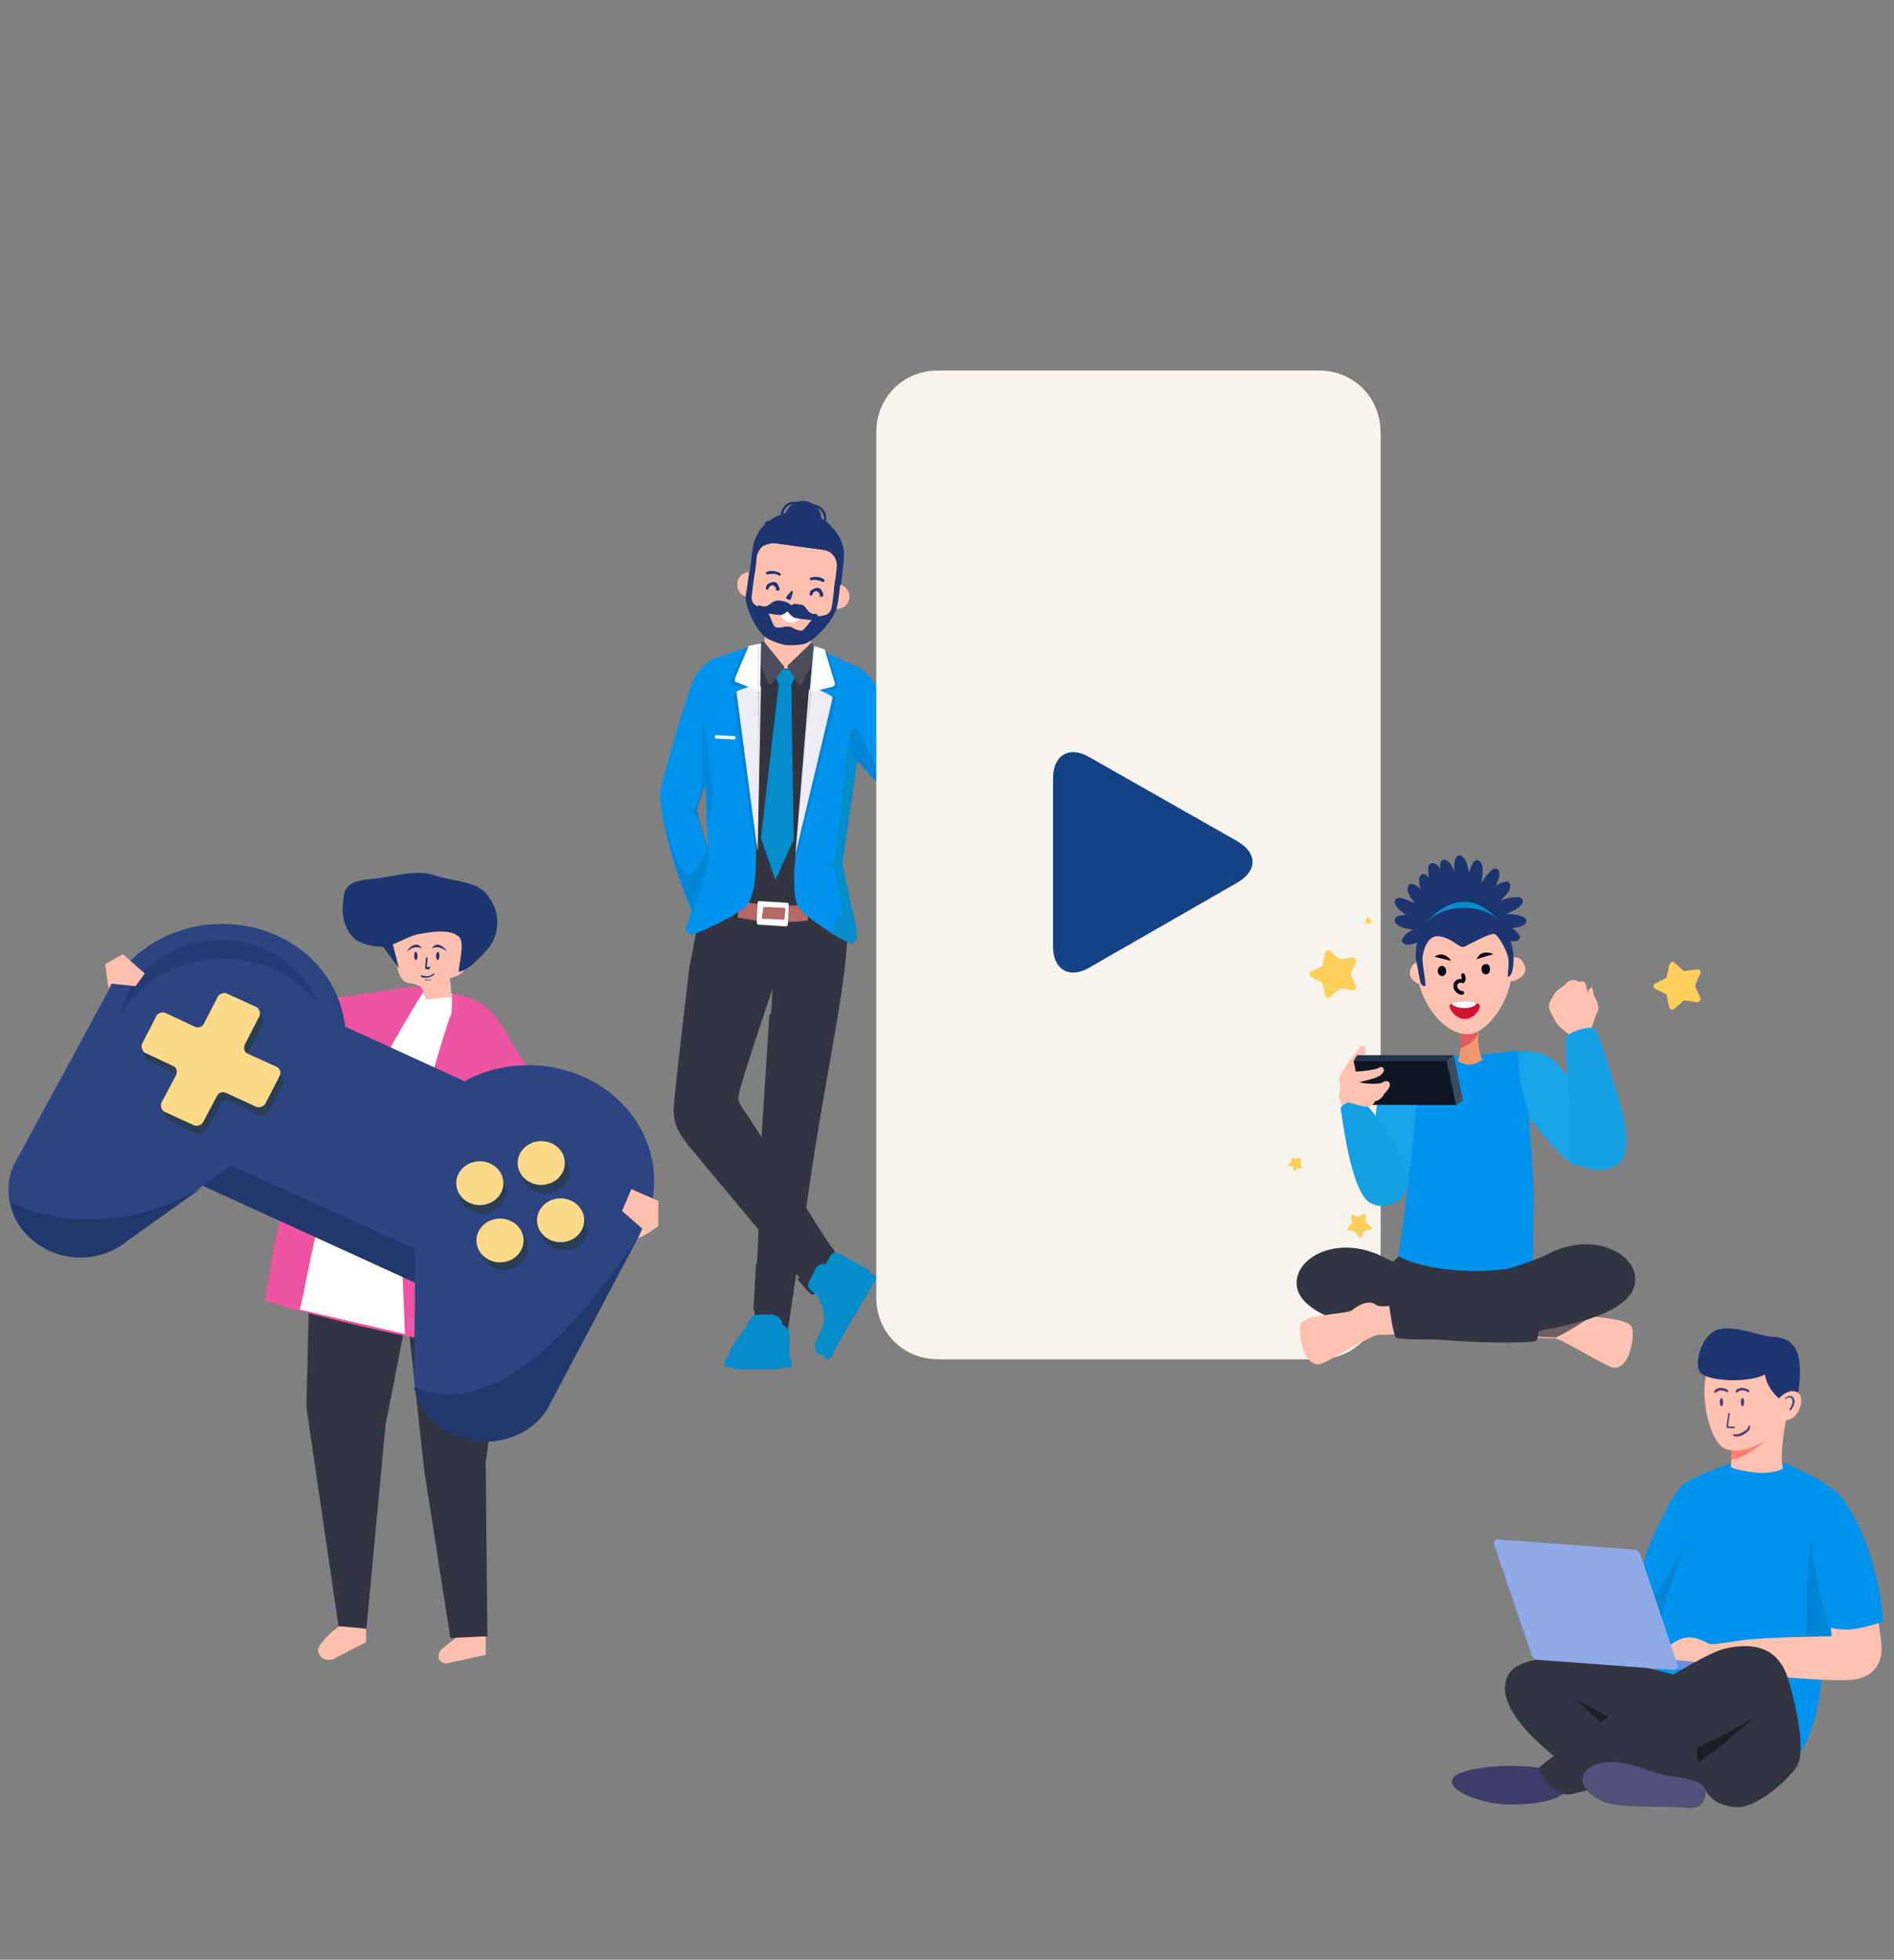 <?xml version="1.0" encoding="utf-8"?>
<!-- Generator: Adobe Illustrator 24.3.0, SVG Export Plug-In . SVG Version: 6.00 Build 0)  -->
<svg version="1.1" id="Layer_1" xmlns="http://www.w3.org/2000/svg" xmlns:xlink="http://www.w3.org/1999/xlink" x="0px" y="0px"
	 viewBox="0 0 225 232.7" style="enable-background:new 0 0 225 232.7;" xml:space="preserve">
<rect x="0" y="0" width="225" height="232.7" fill="#808080" stroke="none"/>
<style type="text/css">
	.st0{fill:#0093ED;}
	.st1{fill:#323442;}
	.st2{fill:#B66766;}
	.st3{fill:#282A3A;}
	.st4{fill:#FFFFFF;}
	.st5{fill:#01051A;}
	.st6{fill:#038DCA;}
	.st7{fill:#FDC0AE;}
	.st8{fill:#4C4C5B;}
	.st9{opacity:0.1;enable-background:new    ;}
	.st10{fill:#EEECF4;}
	.st11{fill:#A8B0B6;}
	.st12{fill:#CBD5DA;}
	.st13{fill:#1D3570;}
	.st14{fill:#F7F4EE;}
	.st15{fill:#323441;}
	.st16{fill:#18A4EA;}
	.st17{clip-path:url(#SVGID_2_);fill:#18A4EA;}
	.st18{fill:#FFC2B0;}
	.st19{clip-path:url(#SVGID_4_);fill:#18A4EA;}
	.st20{fill:#F4976E;}
	.st21{fill:#DF5D5F;}
	.st22{fill:#028FCC;}
	.st23{fill:none;stroke:#000517;stroke-width:0.45;stroke-linecap:round;stroke-miterlimit:10;}
	.st24{fill:#000517;}
	.st25{fill:#D01535;}
	.st26{clip-path:url(#SVGID_6_);fill:#FFFFFF;}
	.st27{fill:none;stroke:#9B112F;stroke-width:0.734;stroke-miterlimit:10;}
	.st28{fill:#0E1623;}
	.st29{fill:#223249;}
	.st30{fill:#3B4C60;}
	.st31{fill:#15A0E5;}
	.st32{clip-path:url(#SVGID_8_);fill:#15A0E5;}
	.st33{clip-path:url(#SVGID_10_);fill:#0093ED;}
	.st34{opacity:0.7;}
	.st35{clip-path:url(#SVGID_12_);fill:#323441;}
	.st36{fill:#FFCF5C;}
	.st37{fill:#EE54A1;}
	.st38{fill:#2C4481;}
	.st39{fill:#21386D;}
	.st40{fill:#293D54;}
	.st41{fill:#FDD98A;}
	.st42{fill:#233B72;}
	.st43{opacity:0.1;fill:#020202;enable-background:new    ;}
	.st44{fill:#6C8DDB;}
	.st45{fill:#90AAE8;}
	.st46{fill:#1B1D28;}
	.st47{fill:#3F3C6B;}
	.st48{fill:#525078;}
	.st49{fill:#FF7D71;}
	.st50{fill:#49437B;}
	.st51{fill:#154284;}
</style>
<g>
	<path class="st0" d="M84.9,78.2c0,0-1.7,0.5-2.7,3S79,91.5,78.5,93.6s1.8,11.5,4.7,16.4l3.6-0.1c0,0-3.7-12.3-4-13.5
		c-0.2-1.2,3.2-8.2,3.2-8.2C87,84.8,86.8,81.3,84.9,78.2z"/>
	<path class="st1" d="M94.1,79.1h-0.4l-0.3,0.2l-0.2-0.2L92.7,79l-2.5-2.5l-5.8,2.4l-0.6,6.2c0.1,6.2,0.9,16.1,0.9,16.5
		s-1.1,3.7-1.7,5.8l8.9,0.4l8.9,0.4c-0.4-2-1.2-5.5-1.2-5.9s1.8-10.3,2.6-16.4v-6.2l-5.5-2.9L94.1,79.1z"/>
	<path class="st1" d="M96.5,138.5c-0.4,2.6-2.9,19.6-3.1,20.6c-0.2,0.9-0.7,0.7-1.6,0.6c-1-0.1-1.1-0.1-1.7-0.1s-0.6-0.4-0.6-1.1
		c0-0.5,1.1-21.6,1.2-24.1c0-2.4,1.2-15.7,1.2-21l-2.4,1.8c0,0,0.5-0.4,1.2-1.2v-1.3l1.2,0.1c1.1-1.3,2.1-3,2.1-4.6
		c3.1,0,5.2-0.6,6.5-1.2c0,0.4,0,0.9,0.1,1.3C101.2,114.3,98.4,125.8,96.5,138.5z"/>
	<path class="st1" d="M89.5,155.6c0.1-1.5,0.2-3.4,0.3-5.6c1.1,0.6,2.6,1.7,2.9,2.2c0.4,1,0.3,2.5,0,3.2
		C92.4,155.9,90.8,155.9,89.5,155.6L89.5,155.6z M90.4,138.6c0.1-1.9,0.1-3.1,0.1-4.1l0.9-14c2.4-2.5,5.2,2.9,5,6.5
		c-0.2,2.1-1.6,11.9-1.9,13C94.2,140.8,92.1,140.2,90.4,138.6z"/>
	<path class="st1" d="M83.4,106.5c-0.4,2.9-1.1,6.6-1.5,8.3c0,0-1.5,12.7-1.7,15c-0.2,2.2-0.7,3.6,1.9,6.6
		c2.6,3.1,13.8,16.7,14.6,17.1s2.5-1.7,2.6-3.9c0,0,0-1.1-0.5-1.5c-0.5-0.5-9.8-15.6-10.6-16.5c-0.7-1-0.5-1.4-0.2-2.6
		c0.3-1.1,2.6-8.3,4.5-13.6c0,0,1.5-3.9,1.4-7.2C91.1,108.2,87.7,107.8,83.4,106.5z"/>
	<path class="st1" d="M83.4,106.5c-0.4,2.4-0.9,5.5-1.3,7.4c0.4-0.7,1.1-1.7,1.7-2.1c1.2-0.6,2.8-1.3,4.3-0.6
		c1.5,0.6,1.7,3.5,0.6,7.3c-1,3.6-3,12.2-3.1,13.1c-0.2,0.9,0.2,0.1,0.7,0.4c0.4,0.3,7.9,13.8,9.3,15.2s0.9,3.9-0.9,4.7
		c0.7,0.7,1.3,1.6,1.7,1.8c0.4,0.3,2.5-1.7,2.6-3.9c0,0,0-1.1-0.5-1.5c-0.5-0.5-9.8-15.6-10.6-16.5c-0.7-1-0.5-1.4-0.2-2.6
		c0.3-1.1,2.6-8.3,4.5-13.6c0,0,1.5-3.9,1.4-7.2C91.1,108.2,87.7,107.8,83.4,106.5z"/>
	<path class="st2" d="M100.4,108.4c-1.4,0.4-4.2,1.2-8.6,1.1c-4.5-0.3-7.3-1.4-8.5-1.9c-0.1,0-0.1-0.2-0.1-0.4
		c0.1-0.4,0.1-0.9,0.2-1.3c0-0.3,0.1-0.3,0.2-0.3c0.9,0.4,3.4,1.6,8.2,1.9c4.7,0.2,7.4-0.6,8.3-1.1c0.1,0,0.2-0.1,0.2,0.3
		c0,0.3,0,0.7,0.1,1.1C100.6,108.2,100.5,108.3,100.4,108.4z"/>
	<path class="st3" d="M87.8,106.6h-0.2c-0.1,0-0.1,0-0.2,0.1l-0.3,2.1c0,0.1,0,0.2,0.1,0.2h0.2c0.1,0,0.1,0,0.2-0.1l0.3-2.1
		C87.9,106.7,87.9,106.6,87.8,106.6z"/>
	<path class="st4" d="M90.2,107l3.3,0.2c0.1,0,0.2,0.1,0.2,0.3l-0.1,2.2c0,0.1-0.1,0.3-0.2,0.3l-3.3-0.2c-0.1,0-0.2-0.1-0.2-0.3
		l0.1-2.2C90,107.1,90.1,107,90.2,107L90.2,107z M90.7,107.7C90.6,107.7,90.6,107.8,90.7,107.7l-0.2,1.3c0,0.1,0,0.1,0.1,0.1
		l2.5,0.1c0.1,0,0.1-0.1,0.1-0.1l0.1-1.2c0-0.1,0-0.1-0.1-0.1L90.7,107.7z"/>
	<path class="st3" d="M96,107h0.2c0.1,0,0.1,0.1,0.1,0.1l0.1,2.1c0,0.1-0.1,0.1-0.1,0.2h-0.2c-0.1,0-0.1-0.1-0.1-0.1l-0.1-2.1
		C95.9,107.1,96,107,96,107z"/>
	<path class="st5" d="M98.9,106.8h0.2c0.1,0,0.1,0,0.2,0.1l0.2,1.7c0,0.1,0,0.1-0.1,0.2h-0.2c-0.1,0-0.1,0-0.2-0.1l-0.2-1.7
		C98.8,106.9,98.8,106.9,98.9,106.8z"/>
	<path class="st5" d="M85,106.2h-0.2c-0.1,0-0.2,0-0.2,0.1l-0.4,1.6c0,0.1,0,0.2,0.1,0.2h0.2c0.1,0,0.2,0,0.2-0.1l0.4-1.6
		C85.1,106.3,85,106.2,85,106.2z"/>
	<polygon class="st6" points="93.9,80.7 94,81.5 94.2,99.8 92.1,104.5 90.4,99.5 92.5,81.3 92.7,80.6 93.2,81.1 	"/>
	<path class="st6" d="M93.9,80.7l0.1,0.7l0.3,18.3l-2.1,4.6c0,0,1.4-4.1,1.4-4.7c0.1-0.6,0.2-18.1,0-18.3S93,81.1,93,81.1l0.3-0.2
		l0.1,0.1L93.9,80.7z"/>
	<path class="st0" d="M89.8,102.6l0.5-26c0,0,0-0.2-0.1-0.2l-5.4,1.8c-0.1,0-1.2,0.4-1.4,2.1c-0.2,1.8,0.7,20.6,0.7,21.2
		c0,0.5-1.1,3.7-1.7,5.8s-0.9,2.8-0.9,3.1s0.4,0.5,0.6,0.6c0.3,0.1,6-2.5,6.7-3.6C89.8,106.2,89.8,102.6,89.8,102.6z"/>
	<path class="st7" d="M93.8,71.8L93.8,71.8c1.5,0.1,2.7,1.4,2.6,2.9l-0.1,2.1c-0.1,1.5-1.4,2.7-2.9,2.6l0,0
		c-1.5-0.1-2.7-1.4-2.6-2.9l0.1-2.1C91,72.9,92.3,71.7,93.8,71.8z"/>
	<path class="st3" d="M92.8,79.1H93v0.1c0,0.1,0,0.3,0,0.3l-0.2,0.1h-0.4C92.6,79.6,92.8,79.1,92.8,79.1z"/>
	<path class="st3" d="M93.9,79.2l-0.2-0.1c0,0-0.1,0-0.1,0.1s0,0.3,0,0.3l0.2,0.2h0.4C94.1,79.7,93.9,79.2,93.9,79.2z"/>
	<path class="st6" d="M92.5,81.3L92,79.8c0.5-0.5,2.1-0.4,2.6,0.1L94,81.3C93.6,81.3,92.9,81.2,92.5,81.3z"/>
	<path class="st6" d="M92.2,80.5L92,80c0.2-0.2,0.5-0.3,0.9-0.3L92.2,80.5L92.2,80.5z M93.4,79.5c0.5,0,1.1,0.2,1.3,0.4L94,81.3
		c-0.1-0.1-0.3-0.1-0.5-0.1c0.1-0.1,0.2-0.2,0.3-0.2c0,0,0.1-1.3,0-1.3L93.4,79.5z"/>
	<path class="st8" d="M96.2,76.4c0,0,0.2,0,0.3,0c0.1,0,0.3,0.6,0.4,0.9c0,0,0.1,0.2,0,0.6c-0.1,0.3-1.7,3.4-1.7,3.4s-0.1,0.1-0.3,0
		c-0.1-0.2-1.4-2.2-1.4-2.2l2.6-2.5L96.2,76.4z"/>
	<path class="st0" d="M94.4,102.9L96.6,77c0,0,0-0.2,0.1-0.2l5.1,2.4c0.1,0,1.1,0.5,1.2,2.2c0,1.8-2.9,20.4-2.9,21
		c0,0.5,0.7,3.9,1.2,5.9s0.5,2.8,0.5,3.1s-0.4,0.5-0.7,0.6c-0.3,0.1-5.7-3.1-6.3-4.4C94.1,106.4,94.4,102.9,94.4,102.9z"/>
	<path class="st6" d="M102.3,87.1c-0.9,6.1-2.1,14.9-2.2,15.3c0,0.5,0.7,3.9,1.2,5.9s0.5,2.8,0.5,3.1s-0.4,0.5-0.7,0.6
		c-0.1,0-1.3-0.5-2.7-1.4c0.9-0.9,1.6-1.9,1.6-2.5c-0.1-0.9-0.7-5.1-1-5.2c-0.2-0.1-0.6,0-0.4-0.2s0.6-0.7,0.7-1.5
		c0.1-0.9,1.3-12,1.6-13.7C101.3,85.8,101.9,86.2,102.3,87.1z"/>
	<path class="st8" d="M90.8,76.2c0,0-0.2,0-0.3,0c-0.1,0-0.4,0.5-0.5,0.9c0,0-0.2,0.2-0.1,0.6s1.4,3.5,1.4,3.5s0.1,0.2,0.3,0
		c0.2-0.1,1.6-2,1.6-2L91,76.5L90.8,76.2z"/>
	<path class="st9" d="M96.7,76.7l1.6,0.7c0.3,1,1.4,4.2,1.3,4.3c-0.1,0.1-1.9,0.4-1.9,0.4l1.5,0.7c0,0,0.1,0.1,0.1,0.3
		c0,0.2-3.7,15-4.7,18.9L96.7,76.7C96.6,77,96.6,76.7,96.7,76.7z"/>
	<path class="st10" d="M96.9,81.7l1.8,0.9c0,0,0.2,0.1,0.2,0.3c0,0.1-4.4,18.5-4.4,18.5l1.6-19.5L96.9,81.7z"/>
	<path class="st11" d="M95.2,94.3l1.1-12.4h0.1C95.8,86.9,95.2,94.3,95.2,94.3L95.2,94.3z"/>
	<path class="st4" d="M96.7,76.7l1.2,0.4c0,0,0.1,0,0.1,0.1s1.2,3.9,1.2,4s-0.1,0.2-0.2,0.3c-0.2,0.1-2.8,0.7-2.8,0.7L96.7,76.7
		C96.6,76.8,96.6,76.7,96.7,76.7z"/>
	<path class="st12" d="M96.7,76.7l1.1,0.4c0,0-0.7-0.2-0.9-0.2s-0.2,0.1-0.2,0.2s-0.2,2.2-0.4,5.1h-0.1L96.7,76.7
		C96.6,76.8,96.6,76.7,96.7,76.7z"/>
	<path class="st9" d="M90.2,76.4L88.5,77c-0.4,0.9-1.8,4.1-1.7,4.2c0.1,0.1,1.9,0.6,1.9,0.6l-1.5,0.6c0,0-0.1,0.1-0.1,0.3
		c0,0.2,2.1,15.3,2.8,19.3l0.5-25.4C90.4,76.6,90.4,76.4,90.2,76.4z"/>
	<path class="st10" d="M89.6,81.3L87.7,82c0,0-0.2,0.1-0.2,0.2s2.5,18.9,2.5,18.9l0.4-19.6L89.6,81.3z"/>
	<path class="st11" d="M90,94l0.2-12.4h-0.1C90.1,86.6,90,94,90,94L90,94z"/>
	<path class="st4" d="M90.2,76.4L89,76.7c0,0-0.1,0-0.1,0.1s-1.6,3.6-1.6,3.9c0,0.1,0,0.3,0.2,0.3c0.2,0.1,2.8,1.1,2.8,1.1l0.1-5.5
		C90.5,76.5,90.4,76.4,90.2,76.4z"/>
	<path class="st12" d="M90.2,76.4l-1.1,0.3c0,0,0.7-0.1,0.9-0.1s0.1,0.1,0.1,0.2s0,2.4-0.1,5.1h0.1L90.2,76.4
		C90.5,76.5,90.5,76.4,90.2,76.4z"/>
	<path class="st4" d="M85.1,87.3l2.1,0.1c0.1,0,0.2,0.1,0.2,0.2l0,0c0,0.1-0.1,0.2-0.2,0.2l-2.1-0.1c-0.1,0-0.2-0.1-0.2-0.2l0,0
		C85,87.3,85,87.3,85.1,87.3z"/>
	<g>
		<path class="st13" d="M92.7,61.7c0,0-0.2-2.7,2.5-2v0.2c-2.5-0.5-2.2,1.8-2.2,1.8H92.7z"/>
		<path class="st13" d="M96.1,59.8c0,0,2.7,0,1.9,2.6l-0.2-0.1c0.6-2.2-1.7-2.2-1.7-2.2L96.1,59.8z"/>
		<path class="st13" d="M95.7,59.5c1.2,0.2,2,1.3,1.9,2.5c-0.2,1.2-1.3,2-2.5,1.9c-1.2-0.2-2-1.3-1.9-2.5
			C93.4,60.2,94.4,59.4,95.7,59.5z"/>
	</g>
	<g>
		<path class="st7" d="M89.1,67.9L89.1,67.9L89.1,67.9L89.1,67.9c-0.7,0-1.4,0.5-1.5,1.3c-0.1,0.9,0.4,1.6,1.3,1.7s1.6-0.4,1.7-1.3
			c0.1-0.4-0.1-1-0.4-1.3c0,0.4-0.2,1-0.7,1l0.1-0.9C89.6,68.1,89.3,67.9,89.1,67.9z"/>
		<path class="st7" d="M99.8,69.4L99.8,69.4L99.8,69.4L99.8,69.4c0.7,0.2,1.2,0.9,1.1,1.6c-0.1,0.9-0.9,1.4-1.7,1.3
			s-1.4-0.9-1.3-1.7c0.1-0.4,0.3-0.9,0.7-1.1c-0.1,0.4-0.1,1,0.4,1.1l0.1-0.9C99.2,69.4,99.6,69.2,99.8,69.4z"/>
	</g>
	<path class="st7" d="M95.5,61.1L95.5,61.1c-2.8-0.4-5.5,1.6-5.8,4.4l-0.6,4.6c-0.4,2.8,1.6,5.5,4.4,5.8l0,0
		c2.8,0.4,5.5-1.6,5.8-4.4l0.6-4.6C100.3,64.1,98.3,61.5,95.5,61.1z"/>
	<path class="st7" d="M91,75c0.6,0.5,1.5,0.9,2.4,1l0,0c2.8,0.4,5.5-1.6,5.8-4.4l0.6-4.6c0.1-0.7,0-1.4-0.1-2
		c-0.4-0.3-1-0.5-1.6-0.7l-0.9,1.1c0,0,1.5,0.4,1.3,2.4C98.3,69.6,98,72,98,72s0,1-0.7,1.1s-1.6-0.2-1.6-0.2L90.9,73L91,75z"/>
	<path class="st4" d="M95.3,72.8c-0.1,0.7-0.7,1.2-1.5,1.1c-0.7-0.1-1.2-0.7-1.1-1.5l0,0c0-0.1,0.1-0.2,0.2-0.2l2.1,0.3
		C95.2,72.6,95.3,72.7,95.3,72.8L95.3,72.8z"/>
	<path class="st13" d="M92.2,70c0-0.1,0-0.2-0.1-0.3c-0.1-0.1-0.2-0.2-0.3-0.2c-0.1,0-0.2,0-0.3,0.1c-0.1,0.1-0.2,0.2-0.2,0.3
		c0,0.1-0.1,0.2-0.2,0.1c-0.1,0-0.2-0.1-0.1-0.2c0-0.2,0.1-0.4,0.3-0.5c0.2-0.1,0.4-0.2,0.6-0.2s0.4,0.1,0.5,0.3
		c0.1,0.2,0.2,0.4,0.2,0.6c0,0.1-0.1,0.2-0.2,0.1C92.2,70.2,92.1,70.1,92.2,70L92.2,70z M97.4,70.7c0-0.1,0-0.2-0.1-0.3
		c-0.1-0.1-0.2-0.2-0.3-0.2c-0.1,0-0.2,0-0.3,0.1c-0.1,0.1-0.2,0.2-0.2,0.3c0,0.1-0.1,0.2-0.2,0.1c-0.1,0-0.2-0.1-0.1-0.2
		c0-0.2,0.1-0.4,0.3-0.5c0.2-0.1,0.4-0.2,0.6-0.2s0.4,0.1,0.5,0.3s0.2,0.4,0.2,0.6c0,0.1-0.1,0.2-0.2,0.1
		C97.4,71,97.4,70.9,97.4,70.7L97.4,70.7z M97.7,69.1c-0.3-0.2-0.9-0.3-1.3-0.2c-0.1,0-0.2,0-0.2-0.1s0-0.2,0.1-0.2
		c0.5-0.2,1.2-0.1,1.6,0.2c0.1,0.1,0.1,0.2,0,0.2C98,69.1,97.8,69.1,97.7,69.1L97.7,69.1z M91.2,68.2c-0.1,0-0.2,0-0.2-0.1
		s0-0.2,0.1-0.2c0.5-0.2,1.2-0.1,1.6,0.2c0.1,0.1,0.1,0.2,0,0.2c-0.1,0.1-0.2,0.1-0.2,0C92.2,68.1,91.6,68.1,91.2,68.2z"/>
	<path class="st13" d="M89.1,69.4c0,0,0.4-0.2,0.6-1.6c0.2-1.3,0.1-1,0.2-1.7c0.1-0.6,0.7-1.8,2.1-1.6c1.4,0.2,2.9,0.4,2.9,0.4
		s1.5,0.2,2.9,0.4c1.4,0.2,1.7,1.5,1.6,2.1s0,0.3-0.2,1.7c-0.2,1.3,0.2,1.7,0.2,1.7c0.1-1.1,0.5-1.4,0.5-1.4s0.2-1.4,0.3-2.6
		c0.2-1.2,0-2.9-1.4-4.2c-1-0.9-2.1-1.4-3.3-1.6c-1.3-0.2-2.6,0-3.6,0.6c-1.7,0.9-2.4,2.5-2.5,3.7c-0.2,1.2-0.3,2.6-0.3,2.6
		S89.3,68.3,89.1,69.4z"/>
	<path class="st13" d="M90.8,64.8c0.3-0.2,0.7-0.3,1.3-0.3c1.4,0.2,2.9,0.4,2.9,0.4l2.2,0.3l0,0c2.9-0.6,1.4-2.9,1.4-2.9
		c-0.9-0.7-2-1.2-3.1-1.4c-1.3-0.2-2.6,0-3.6,0.6c-0.7,0.4-1.3,1-1.7,1.5C89.9,64,90.8,64.8,90.8,64.8z"/>
	<path class="st13" d="M98.3,62c-0.5-0.3-1.1-0.6-1.6-0.9c-0.6,2.5-4.1,2-5.5,0.7c-0.1,0.1-0.2,0.2-0.4,0.3
		C92,64.6,97.5,64.4,98.3,62z"/>
	<path class="st13" d="M89,67.9c0,0-0.2,1.6-0.4,2.8c-0.2,1.3,1.4,4.6,2.7,5.2s1.7,0.6,2,0.7c0.3,0,0.7,0.1,2.1-0.1
		c1.4-0.3,3.7-3,4-4.3s0.4-2.8,0.4-2.8l-0.6-0.5c-0.1,0.7-0.2,2.2-0.4,3.2c-0.2,1-0.9,1-1.8,1.1c-0.6,0.1-1.4,1.8-1.9,1.7
		c-0.5-0.1-0.9-0.3-1-0.4s-0.4-0.1-0.4-0.1s-0.3,0-0.4,0s-0.5,0.2-1.1,0.1c-0.5-0.1-0.7-1.9-1.4-2.2c-0.9-0.3-1.6-0.5-1.5-1.5
		c0.1-0.9,0.3-2.5,0.4-3.2L89,67.9z"/>
	<path class="st13" d="M94,71.9c0.1-0.1,0.3-0.2,0.5-0.2c0.4,0.1,0.5,0.1,0.7,0.1s0.4,0.2,0.7,0.6c0.3,0.4,0.4,0.4,0.7,0.5
		c0.3,0,0.4,0,0.5,0.1c0.1,0,0.1,0.1-0.1,0.3c-0.1,0.1-0.4,0.4-1,0.3s-1-0.1-1.4-0.2c-0.3,0-0.6-0.3-0.9-0.6c0-0.1-0.1-0.1-0.1-0.2
		c0,0-0.1,0.1-0.2,0.1c-0.2,0.2-0.5,0.4-1,0.3c-0.3,0-0.7-0.1-1.4-0.2c-0.6-0.1-0.7-0.4-0.9-0.6c-0.1-0.2-0.1-0.3,0-0.3
		s0.2,0,0.5,0.1c0.3,0,0.4,0.1,0.9-0.3c0.4-0.3,0.7-0.4,0.9-0.4c0.2,0,0.3,0,0.7,0.1C93.8,71.6,93.9,71.8,94,71.9z"/>
	<path class="st0" d="M101.8,79.1c0,0,1.5,0.9,2.1,2.1c0.6,1.3,3.4,7.1,4,8c0.5,1,1.1,0.5,1.6,0.1s6.2-5.5,6.2-5.5s0.2-0.1,0.2,0.2
		c0.1,0.3,0.9,2.6,1.1,3.2s-0.4,1.1-1.1,1.8c-0.6,0.7-6,5.4-6.9,6s-2.1,0.5-3.5-0.7c-1.4-1.3-4.7-5.2-4.7-5.2S99.9,83,101.8,79.1z"
		/>
	<path class="st9" d="M114.9,84.6c0.5-0.4,0.9-0.7,0.9-0.7s0.2-0.1,0.2,0.2c0.1,0.3,0.9,2.6,1.1,3.2s-0.4,1.1-1.1,1.8s-6,5.4-6.9,6
		s-2.1,0.5-3.5-0.7c-1.4-1.3-4.7-5.2-4.7-5.2s0-0.2-0.1-0.6c0-0.3,0.1-0.6,0.1-0.9c0.3-1.7,1-1.4,1.4-0.4s2.8,6,3.9,6.9
		c1.1,1,1.8,0.9,2.4,0.5c0.5-0.3,5-4.2,5.8-6C114.8,87.6,114.9,85.8,114.9,84.6z"/>
	<path class="st6" d="M101.6,155.9l1.8-3.1c0.1-0.2,0.1-0.5-0.2-0.7l-0.7-0.4c-0.2-0.1-0.5-0.1-0.7,0.2L100,155
		c-0.1,0.2-0.1,0.5,0.2,0.7l0.7,0.4C101.2,156.4,101.5,156.3,101.6,155.9z"/>
	<path class="st6" d="M97.8,160.9c0,0-0.2,0.1-0.5-0.1c-1.4-0.7,0.6-2.8,0.6-4c0-1-0.3-2.8-1.5-3.5c0,0-0.7-0.4-0.2-1.3
		c0.5-0.9,0.6-1.1,0.7-1.4c0.2-0.3,0.6-0.6,1.2-0.5c0,0,0.3-0.5,0.5-0.9c0.2-0.3,0.5-0.7,1.4-0.2s2.8,1.6,3,1.7s0.4,0.3,0.4,0.5
		c0,0,0.2,0.2,0.3,0.3c0,0.1-0.2,0.7-0.4,1.1c-0.2,0.2-1.1,0.9-1.1,0.9s-0.2,0.2-0.4,0c0,0-0.2-0.1-0.4,0.2
		c-0.2,0.3-0.3,1.1-0.3,1.2s0,0.2,0.2,0.3c0.1,0.1,0.1,1-0.4,1.9C100.3,158,97.8,160.9,97.8,160.9z"/>
	<path class="st6" d="M98.1,150.2c0,0,0.3-0.5,0.5-0.9c0.2-0.3,0.5-0.7,1.4-0.2s2.8,1.6,3,1.7c0.2,0.1,0.4,0.3,0.4,0.5
		c0,0,0.2,0.2,0.3,0.3c0,0.1-0.2,0.7-0.4,1.1c-0.2,0.2-1.1,0.9-1.1,0.9s-0.2,0.2-0.4,0c0,0-0.2-0.1-0.4,0.2
		c-0.2,0.3-0.3,1.1-0.3,1.2s0,0.2,0.2,0.3c0.1,0.1,0.1,1-0.4,1.9c-0.3,0.5-1.4,2-2.1,2.9c-0.7-0.7-0.6-1.5-0.3-2.1
		c0.4-0.7,0.9-1.5,1.9-3.3c1.1-1.9-0.1-3.2-0.9-3.6C98.6,150.5,98.1,150.2,98.1,150.2z"/>
	<path class="st6" d="M98.6,161.3l3.3-5.8c0.1-0.1,0-0.2-0.1-0.3l-0.3-0.2c-0.1-0.1-0.2,0-0.3,0.1l-3.3,5.8c-0.1,0.1,0,0.2,0.1,0.3
		l0.3,0.2C98.4,161.4,98.5,161.4,98.6,161.3z"/>
	<path class="st6" d="M101.5,156.3l2.6-4.5c0.1-0.1,0-0.2-0.1-0.3l-0.3-0.2c-0.1-0.1-0.2,0-0.3,0.1l-2.6,4.5c-0.1,0.1,0,0.2,0.1,0.3
		l0.3,0.2C101.3,156.4,101.4,156.4,101.5,156.3z"/>
	<g>
		<g>
			<path class="st6" d="M89.2,156.7c0,0,0.2-0.6,0.5-0.6s1.7,0,1.9,0c0.3,0,1.3,0.2,1.3,1.1c0,0,0.6,0.5,0.7,0.6s0.2,0.2,0.2,0.7
				c0,0.4,0,2.1,0,2.5c0,0.3,0.1,1.6-2,1.6s-3.4,0-4.1,0c-0.6,0-1.2-0.5-1.2-1.2c0-0.5,0.1-1.1,0.9-2.1c0.7-1.1,1.3-1.8,1.3-1.8
				S88.8,156.8,89.2,156.7z"/>
			<path class="st6" d="M91.6,156.1c0.3,0,1.2,0.3,1.2,1.1c0,0,0.6,0.5,0.7,0.6s0.2,0.2,0.2,0.7c0,0.4,0,2.1,0,2.5
				c0,0.3,0.1,1.6-2,1.6h-0.5l0.2-1.3c0,0,1-2.7,1-3.7C92.4,156.4,91.6,156.1,91.6,156.1z"/>
			<path class="st6" d="M86.4,161.2h7.3c0.2,0,0.3,0.1,0.3,0.3v0.6c0,0.2-0.1,0.3-0.3,0.3h-7.3c-0.2,0-0.3-0.1-0.3-0.3v-0.6
				C86.1,161.3,86.2,161.2,86.4,161.2z"/>
			<path class="st6" d="M91.6,161.5v0.6c0,0.1-0.1,0.3-0.2,0.3h-0.1h2.4c0.2,0,0.3-0.1,0.3-0.3v-0.6c0-0.2-0.1-0.3-0.3-0.3
				c0,0,0,0-0.1,0h-2.4C91.4,161.2,91.6,161.3,91.6,161.5z"/>
		</g>
	</g>
	<path class="st13" d="M94,70.2c0,0-0.5,0.5-0.6,0.7s0.4,0.4,0.5,0.3s0.2-0.5,0.3-0.9C94.2,70.2,94.1,70.1,94,70.2z"/>
	<path class="st9" d="M83,102.8c-0.4,0.5-1.1,1.7-2,0.4s-2.1-5.7-2.1-5.7c0.6,3.1,1.9,7.4,3.4,10.7c0.1-0.2,0.2-0.5,0.3-0.9
		c0.6-2,1.7-5.2,1.7-5.8v-0.1c-0.7-2.4-1.3-4.5-1.4-4.9s0.4-1.8,1-3.3c-0.1-2-0.2-4.2-0.2-6.2c0-0.1,0-0.2,0-0.2
		c-0.2-1.2-0.3-1.9-0.3-1.8c0,0.2,0,1.4,0,2.8c0,1.9,0,4.3,0.1,4.8c0,0.7-0.6,3.3-1,3.5c-0.2,0.1-0.9,0.2-0.6,0.3
		c0.2,0.1,0.9,0.4,1,0.7c0.1,0.3,1,3.4,1.1,3.9C83.7,101.5,83.4,102.2,83,102.8z"/>
	<path class="st9" d="M83.9,93.1c0.1,1.6,0.1,3.2,0.2,4.5c0,0,0.1-0.5,0.3-1.2c0.2-0.9,0.3-2.1,0.2-3.1c0-0.3-0.1-0.7-0.2-1.3
		c-0.1-0.7-0.2-1.7-0.3-2.7c-0.1-0.9-0.2-1.7-0.3-2.4C83.7,88.9,83.8,91.1,83.9,93.1z"/>
</g>
<g>
	<g>
		<g>
			<path class="st14" d="M156.7,161.4h-45.3c-4.1,0-7.3-3.2-7.3-7.3V51.3c0-4.1,3.2-7.3,7.3-7.3h45.3c4.1,0,7.3,3.2,7.3,7.3v102.9
				C164,158.1,160.8,161.4,156.7,161.4z"/>
			<g>
				<path class="st14" d="M156.2,47.2c2.6,0,4.6,2,4.6,4.6v101.8c0,2.6-2,4.6-4.6,4.6H112c-2.6,0-4.6-2-4.6-4.6V51.8
					c0-2.6,2-4.6,4.6-4.6H156.2 M156.2,44H112c-4.3,0-7.8,3.5-7.8,7.8v101.8c0,4.3,3.5,7.8,7.8,7.8h44.2c4.3,0,7.8-3.5,7.8-7.8V51.8
					C164,47.5,160.5,44,156.2,44L156.2,44z"/>
			</g>
			<g>
				<path class="st14" d="M147.4,44.3h-26.8v1.9c0,2,1.6,3.7,3.7,3.7h19.4c2,0,3.7-1.6,3.7-3.7L147.4,44.3L147.4,44.3z"/>
			</g>
			<line class="st14" x1="129.1" y1="46.6" x2="139.4" y2="46.6"/>
		</g>
	</g>
</g>
<g>
	<g>
		<path class="st15" d="M167.4,148.2c0,0-3.8,2.9-3.6,4s17.7,2,18.8,1.7c1-0.4-1.8-5.6-1.8-5.6L167.4,148.2L167.4,148.2z"/>
		<g>
			<g>
				<path class="st16" d="M179,125.1c0,0,3.5-1,5.6,0.9c1.6,1.4,6.8,8.5,6.3,9.7c-0.6,1.2-2.1,2.4-3.5,2.7s-7.2-7.6-7.2-7.6
					S178.2,126.3,179,125.1z"/>
				<g>
					<g>
						<g>
							<g>
								<g>
									<defs>
										<path id="SVGID_1_" d="M179,125.1c0,0,3.5-1,5.6,0.9c1.6,1.4,6.8,8.5,6.3,9.7c-0.6,1.2-2.1,2.4-3.5,2.7s-7.2-7.6-7.2-7.6
											S178.2,126.3,179,125.1z"/>
									</defs>
									<clipPath id="SVGID_2_">
										<use xlink:href="#SVGID_1_"  style="overflow:visible;"/>
									</clipPath>
									<polygon class="st17" points="183.9,124.8 187.5,135.7 187,125.3 									"/>
								</g>
							</g>
						</g>
					</g>
				</g>
			</g>
			<g>
				<path class="st18" d="M159.7,131.9c0,0-0.8-1.5-0.6-2.1c0.3-0.6-0.1-1.2,0-1.7c0.1-0.6,1.3-2.3,1.8-2.9c0.6-0.6,0.6-1.3,1.2-0.9
					c0.6,0.4-0.7,2.3-0.9,2.7c-0.3,0.4,0.4,4.8,0.4,4.8L159.7,131.9z"/>
				<g>
					<path class="st16" d="M168.7,125.9c0,0-3.6,0.8-4.6,3.1c-1,2.3-1.2,11,0,12c1.2,0.9,4,0.6,5.1-2.1
						C171.3,133.5,168.7,125.9,168.7,125.9z"/>
					<g>
						<g>
							<g>
								<g>
									<g>
										<defs>
											<path id="SVGID_3_" d="M168.7,125.9c0,0-3.6,0.8-4.6,3.1c-1,2.3-1.2,11,0,12c1.2,0.9,4,0.6,5.1-2.1
												C171.3,133.5,168.7,125.9,168.7,125.9z"/>
										</defs>
										<clipPath id="SVGID_4_">
											<use xlink:href="#SVGID_3_"  style="overflow:visible;"/>
										</clipPath>
										<path class="st19" d="M163.3,130.6c0,0,3.2,5.8,3.4,9.7c0.1,4-6.6-9.4-6.6-9.4L163.3,130.6z"/>
									</g>
								</g>
							</g>
						</g>
					</g>
					<path class="st0" d="M166.9,143.4c-0.3,2.9-0.8,5.7-0.8,5.7c0.6,0.6,4.1,1.7,8.1,1.8c2.8,0.1,5.6-0.1,7.9-1.1
						c0,0,0-3.9,0.1-7.3c0-2.1-0.3-6.2-0.6-10.2c0,0-0.9-3-1-4c-0.2-2-0.3-3.6-0.3-3.6s-3.8,0.6-5.6,0.6c-2.2,0-5.8,0.5-5.8,0.5
						s0.3,0.5,0.1,2.6c-0.1,1-0.8,3-0.8,3.5C167.9,136.3,167.1,141.4,166.9,143.4z"/>
					<g>
						<path class="st20" d="M173.5,124.4c0,0.7-0.3,1.6-0.3,1.6c0.2,0.1,0.7,0.5,1.6,0.4c0.6-0.1,1.1-0.4,1.3-0.5
							c0,0-0.4-1.1-0.5-2.1c0-0.3,0-0.6,0-0.8c0-1,0.3-1.9,0.5-2.4l-2.9,0.1c0,0.1,0,0.1,0.1,0.2c0.4,1.4,0.5,2.4,0.5,3
							C173.5,124.1,173.5,124.2,173.5,124.4z"/>
						<path class="st21" d="M173.5,124c0,0.2,0,0.4,0,0.5c0.9-0.4,1.6-0.9,2-1.5c0-1,0.3-1.9,0.5-2.4l-2.7,0.1
							c-0.1,0.1-0.2,0.1-0.3,0.2C173.3,121.7,173.5,122.7,173.5,124z"/>
						<g>
							<path class="st13" d="M175.2,109.5c0,0,4.1,3,5.2,2.1c1.1-0.9-4-3.4-4.9-2.9C174.7,109.2,175.2,109.5,175.2,109.5z"/>
							<path class="st13" d="M175.7,110c0,0,5.1,0.8,5.6-0.5s-5.1-1.2-5.7-0.5C175.1,109.9,175.7,110,175.7,110z"/>
							<path class="st13" d="M175.8,109.4c0,0,5.1-1,5.1-2.4c0.1-1.4-5.2,0.6-5.4,1.6C175.2,109.5,175.8,109.4,175.8,109.4z"/>
							<path class="st13" d="M175.4,109c0,0,4.4-2.6,4-4s-4.7,2.3-4.6,3.3C174.8,109.3,175.4,109,175.4,109z"/>
							<path class="st13" d="M175.6,108.4c0,0,3.2-4,2.4-5.1c-0.8-1.2-3.6,3.9-3.2,4.7C175.1,108.8,175.6,108.4,175.6,108.4z"/>
							<path class="st13" d="M175.2,107.8c0,0,1.7-4.9,0.5-5.6c-1.2-0.8-2,4.8-1.4,5.5C175,108.3,175.2,107.8,175.2,107.8z"/>
							<path class="st13" d="M174.7,107.1c0,0,0.2-5.1-1.2-5.5s-0.6,5.2,0.3,5.7C174.7,107.6,174.7,107.1,174.7,107.1z"/>
							<path class="st13" d="M173.7,107.3c0,0-0.7-5.1-2.1-5.2c-1.4-0.2,0.4,5.2,1.3,5.5C173.7,107.9,173.7,107.3,173.7,107.3z"/>
							<path class="st13" d="M173,108.2c0,0-1.2-5.6-2.8-5.7s0.7,5.8,1.8,6.1C173,108.9,173,108.2,173,108.2z"/>
							<path class="st13" d="M171.9,109.9c0,0-4.1,3-5.2,2.1c-1.1-0.9,4-3.4,4.9-2.9C172.4,109.5,171.9,109.9,171.9,109.9z"/>
							<path class="st13" d="M171.2,110.5c0,0-5.1,0.3-5.5-1.1c-0.5-1.4,5.2-0.6,5.7,0.2S171.2,110.5,171.2,110.5z"/>
							<path class="st13" d="M170.3,110.3c0,0-4.8-1.9-4.6-3.3s5,1.6,5.1,2.6C170.9,110.5,170.3,110.3,170.3,110.3z"/>
							<path class="st13" d="M170.6,109.8c0,0-4-3.3-3.3-4.6c0.6-1.3,4.2,3.1,4,4C171.1,110.2,170.6,109.8,170.6,109.8z"/>
							<path class="st13" d="M170.5,109.3c0,0-2.7-4.4-1.7-5.4s3,4.2,2.6,5.1C170.9,109.7,170.5,109.3,170.5,109.3z"/>
							<path class="st22" d="M169.6,109.4c0,0,4.1-5.2,8.5,0H169.6z"/>
							<path class="st18" d="M169.6,115.6c0.1,0.7,0.2,1.4-0.4,1.4c-0.6,0-1.7-0.6-1.7-1.3c-0.1-0.7,0.4-1.4,1-1.5
								C169,114.3,169.5,114.9,169.6,115.6z"/>
							<path class="st18" d="M168.3,115.2c0.3,4,3.4,7.8,6.2,7.6c2.2-0.1,5.4-4.3,5.1-8.4c-0.3-4-2.9-6.3-6.1-6.2
								C170.4,108.6,168,111.3,168.3,115.2z"/>
							<path class="st18" d="M179,115.1c0.1,0.7,0,1.4,0.6,1.4s1.7-0.7,1.6-1.5c-0.1-0.7-0.6-1.4-1.2-1.3
								C179.4,113.7,179,114.3,179,115.1z"/>
							<path class="st23" d="M173.8,115.8c0,0,0.2,0.5,0,0.7c0,0-0.7-0.2-0.9,0.4c-0.1,0.6,0.4,1,0.8,1"/>
							<path class="st24" d="M177.4,113.3c0,0-1.4-0.7-2,0.6L177.4,113.3z"/>
							<path class="st24" d="M172.4,114.1c0,0-0.8-1.3-2-0.5L172.4,114.1z"/>
							<path class="st13" d="M168.3,114.3c0,0,0.4,2.4,0.5,2.5s0.2,0.3,0.5,0.3c0.2,0-0.4-2.7-0.3-3.5c0.1-0.8,0.6-2.7,2.1-2.4
								c1.6,0.3,2.3,1.5,2.9,1.2c0.6-0.3,3-1.6,3.5-1.5s1.6,2.1,1.7,3s-0.2,2.2,0,2.1s0.6-0.4,0.6-2.2c0-0.9-0.4-6-5.9-6
								C168.2,107.8,167.9,113.2,168.3,114.3z"/>
							<path class="st25" d="M175.8,119.5c0,0.5-0.8,1.5-1.8,1.5s-1.8-1.1-1.8-1.5s0.8-0.6,1.8-0.6
								C174.9,118.9,175.8,119,175.8,119.5z"/>
							<path class="st24" d="M171.8,115.3c0,0.4-0.2,0.6-0.5,0.6s-0.5-0.3-0.5-0.6s0.2-0.6,0.5-0.6
								C171.6,114.7,171.8,115,171.8,115.3z"/>
							<path class="st24" d="M177,115.1c0,0.4-0.2,0.6-0.5,0.6s-0.5-0.3-0.5-0.6c0-0.4,0.2-0.6,0.5-0.6
								C176.8,114.4,177,114.7,177,115.1z"/>
							<g>
								<g>
									<g>
										<g>
											<g>
												<defs>
													<path id="SVGID_5_" d="M175.8,119.5c0,0.5-0.8,1.5-1.8,1.5s-1.8-1.1-1.8-1.5s0.8-0.6,1.8-0.6
														C174.9,118.9,175.8,119,175.8,119.5z"/>
												</defs>
												<clipPath id="SVGID_6_">
													<use xlink:href="#SVGID_5_"  style="overflow:visible;"/>
												</clipPath>
												<path class="st26" d="M175.5,118.9c0,0.5-0.7,0.8-1.6,0.8c-0.9,0-1.6-0.4-1.6-0.8c0-0.5,0.7-0.8,1.6-0.8
													C174.7,118.1,175.5,118.5,175.5,118.9z"/>
											</g>
										</g>
									</g>
								</g>
							</g>
						</g>
					</g>
					<line class="st27" x1="182.9" y1="136.7" x2="182.9" y2="136.7"/>
					<line class="st27" x1="183.6" y1="136.1" x2="183.6" y2="136.1"/>
					<g>
						<polygon class="st28" points="173,131.2 161.9,131.2 160.8,126 171.9,126 						"/>
						<polygon class="st29" points="172.7,125.3 161.2,125.3 160.8,126 171.9,126 						"/>
						<polygon class="st30" points="171.9,126 172.7,125.3 173.8,130.7 173,131.2 						"/>
					</g>
				</g>
				<g>
					<g>
						<path class="st31" d="M159.3,131.8c0.1,0.3,1.1,9.3,3.3,10.9c1.6,1.2,5.5,0.2,4.4-3.6c-1.5-4.7-5.1-8.6-5.5-8.6
							C160.7,130.7,159.1,131.1,159.3,131.8z"/>
						<g>
							<g>
								<g>
									<g>
										<g>
											<defs>
												<path id="SVGID_7_" d="M159.3,131.8c0.1,0.3,1.1,9.3,3.3,10.9c1.6,1.2,5.9,0.5,4.4-3.1c-1.9-4.5-5.1-9-5.5-9
													C160.7,130.7,159.1,131.1,159.3,131.8z"/>
											</defs>
											<clipPath id="SVGID_8_">
												<use xlink:href="#SVGID_7_"  style="overflow:visible;"/>
											</clipPath>
											<polygon class="st32" points="161.3,130 164.4,146.2 158.4,141.5 157.3,128.8 											"/>
										</g>
									</g>
								</g>
							</g>
						</g>
						<path class="st18" d="M160.2,130.9c0,0,1.8,0.6,2.5,0.5c0.6-0.3,0.6-0.6,0.6-0.6s0.9-0.2,1.1-0.9c0,0,0.6-0.5,0.7-1
							c0.1-0.6-0.6-0.6-0.8-0.4c-0.3,0.3-2.4,0.2-2.8,0c0,0,1.7-0.4,2.1-0.6c0.5-0.2,0.8-0.6,0.8-0.8s-0.2-0.6-0.6-0.3
							s-3.1,0.5-3.3,0.5s-0.6,0-0.6,0L160.2,130.9z"/>
					</g>
				</g>
				<g>
					<g>
						<g>
							<g>
								<g>
									<defs>
										<path id="SVGID_9_" d="M166.9,143.4c-0.3,2.9-0.8,5.7-0.8,5.7c0.6,0.6,4.1,1.7,8.1,1.8c2.8,0.1,5.6-0.1,7.9-1.1
											c0,0,0-3.9,0.1-7.3c0-2.1-0.3-6.2-0.6-10.2c0,0-0.9-3-1-4c-0.2-2-0.3-3.6-0.3-3.6s-3.8,0.6-5.6,0.6
											c-2.2,0-5.8,0.5-5.8,0.5s0.3,0.5,0.1,2.6c-0.1,1-0.8,3-0.8,3.5C167.9,136.3,167.1,141.4,166.9,143.4z"/>
									</defs>
									<clipPath id="SVGID_10_">
										<use xlink:href="#SVGID_9_"  style="overflow:visible;"/>
									</clipPath>
									<path class="st33" d="M180.9,130.4c0,0,1,17.4-0.4,21.2"/>
								</g>
							</g>
						</g>
					</g>
				</g>
			</g>
			<g>
				<path class="st18" d="M188.9,122.6c0,0,0.6-2,0.9-2.5c0.3-0.4-0.2-1.5-0.4-1.8c-0.2-0.4-0.1-0.6-0.2-0.9
					c-0.2-0.4-0.6,0.3-0.6,0.6c0,0-0.1-0.9-0.3-1.3c-0.2-0.3-0.7-0.1-0.8-0.1c-0.2-0.1-0.3-0.3-0.9-0.2c-0.6,0.2-0.6,0.6-0.9,0.7
					c-0.3,0.2-1,0.7-1.1,1s-0.6,0.8-0.6,1.4s1.1,2.4,1.5,2.6c0.3,0.3,1.1,0.9,1.4,1.1C187.1,123.4,188.9,122.6,188.9,122.6z"/>
				<path class="st31" d="M187.1,138.3c2.7,0.9,3.6,0.8,5,0c1.3-0.8,1.5-3.4,0.3-7.4c-0.9-3-2.5-8.4-2.9-8.7
					c-0.5-0.5-3.3,0.3-3.5,1.1c-0.2,0.8,0.7,9.5,0.7,11.5C186.8,135.9,186.5,138.1,187.1,138.3z"/>
			</g>
		</g>
		<g>
			<g>
				<path class="st18" d="M181.4,158.7c0,0,2.5,0.3,3.2,0.2c0.6-0.1,6.1,3.3,7,3.5c1.9,0.3,2.6-3.4,2.3-4.7s-5.3-1.2-6.1-1.7
					c-0.7-0.6-2-1.3-2.8-0.7c-0.7,0.6-3.5-0.2-3.5-0.2L181.4,158.7z"/>
				<path class="st15" d="M154.1,151.7c0.6-2.9,5.5-5,10.5-2.3c3.5,1.8,15.8,4.6,18.3,5.1c0.3,0.1,0.5,0.3,0.4,0.6
					c-0.1,1-0.5,3.6-0.8,4.1C182.1,159.8,152.4,159.7,154.1,151.7z"/>
			</g>
			<g class="st34">
				<g>
					<g>
						<g>
							<g>
								<defs>
									<path id="SVGID_11_" d="M193.9,157.6c-0.3-1.3-5.3-1.2-6.1-1.7c-0.7-0.6-2-1.3-2.8-0.7c-0.3,0.3-1,0.3-1.7,0.2
										c0-0.1,0-0.2,0-0.3c0-0.3-0.2-0.5-0.4-0.6c-2.5-0.6-14.8-3.3-18.3-5.1c-5-2.7-9.9-0.6-10.5,2.3c-1.7,8,28,8.2,28.4,7.4
										c0.1-0.1,0.1-0.2,0.2-0.4c0.7,0.1,1.6,0.1,1.9,0.1c0.6-0.1,6.1,3.3,7,3.5C193.5,162.6,194.1,159,193.9,157.6z"/>
								</defs>
								<clipPath id="SVGID_12_">
									<use xlink:href="#SVGID_11_"  style="overflow:visible;"/>
								</clipPath>
								<path class="st35" d="M190.8,155c0,0-5.9,4.9-11.9,5.9s-24.3-5-24.3-5l17.3-5L190.8,155z"/>
							</g>
						</g>
					</g>
				</g>
			</g>
		</g>
		<g>
			<path class="st18" d="M167,158.3c0,0-2.5,0.3-3.2,0.2s-6.1,3.3-7,3.5c-1.9,0.3-2.6-3.4-2.3-4.7s5.3-1.2,6.1-1.7
				c0.7-0.6,2-1.3,2.8-0.7c0.7,0.6,3.5-0.2,3.5-0.2L167,158.3z"/>
			<path class="st15" d="M194.2,151.3c-0.6-2.9-5.5-5-10.5-2.3c-3.5,1.8-15.8,4.6-18.3,5.1c-0.3,0.1-0.5,0.3-0.4,0.6
				c0.1,1,0.5,3.6,0.8,4.1C166.3,159.5,195.9,159.3,194.2,151.3z"/>
		</g>
	</g>
	<path class="st36" d="M158,112.9l1,0.9c0.1,0.1,0.2,0.1,0.3,0.1l1.4-0.2c0.3,0,0.5,0.2,0.4,0.5l-0.6,1.3c0,0.1,0,0.2,0,0.3l0.6,1.3
		c0.1,0.2-0.1,0.5-0.4,0.5l-1.4-0.2c-0.1,0-0.2,0-0.3,0.1l-1,0.9c-0.2,0.2-0.5,0.1-0.6-0.2l-0.3-1.4c0-0.1-0.1-0.2-0.2-0.2l-1.2-0.6
		c-0.2-0.1-0.2-0.5,0-0.6l1.2-0.6c0.1,0,0.2-0.1,0.2-0.2l0.3-1.4C157.5,112.9,157.8,112.8,158,112.9z"/>
	<path class="st36" d="M198.9,114.3l1,0.9c0.1,0.1,0.2,0.1,0.3,0.1l1.4-0.2c0.3,0,0.5,0.2,0.4,0.5l-0.6,1.3c0,0.1,0,0.2,0,0.3
		l0.6,1.3c0.1,0.2-0.1,0.5-0.4,0.5l-1.4-0.2c-0.1,0-0.2,0-0.3,0.1l-1,0.9c-0.2,0.2-0.5,0.1-0.6-0.2l-0.3-1.4c0-0.1-0.1-0.2-0.2-0.2
		l-1.2-0.6c-0.2-0.1-0.2-0.5,0-0.6l1.2-0.6c0.1,0,0.2-0.1,0.2-0.2l0.3-1.4C198.5,114.2,198.7,114.1,198.9,114.3z"/>
	<path class="st36" d="M162.3,144.4l-0.1,0.7c0,0.1,0,0.1,0.1,0.1l0.6,0.5c0.1,0.1,0.1,0.3-0.1,0.3l-0.7,0.2c-0.1,0-0.1,0-0.1,0.1
		l-0.3,0.6c-0.1,0.1-0.2,0.1-0.3,0l-0.4-0.6l-0.1-0.1l-0.7-0.1c-0.1,0-0.2-0.2-0.1-0.3l0.5-0.6v-0.1l-0.1-0.7c0-0.1,0.1-0.2,0.2-0.2
		l0.6,0.3h0.1l0.6-0.4C162.2,144.2,162.3,144.3,162.3,144.4z"/>
	<path class="st36" d="M154.6,137.8l-0.1,0.4v0.1l0.2,0.3c0,0.1,0,0.1-0.1,0.1h-0.4h-0.1l-0.2,0.3c0,0.1-0.1,0-0.2,0l-0.1-0.4
		c0,0,0,0-0.1-0.1l-0.4-0.1c-0.1,0-0.1-0.1,0-0.2l0.3-0.2c0,0,0,0,0-0.1v-0.4c0-0.1,0.1-0.1,0.1-0.1l0.3,0.2c0,0,0,0,0.1,0l0.4-0.1
		C154.5,137.7,154.6,137.8,154.6,137.8z"/>
	<path class="st36" d="M163,109.4l-0.2,0.1l0,0v0.2c0,0,0,0.1-0.1,0l-0.2-0.1l0,0l-0.2,0.1c0,0-0.1,0-0.1-0.1l0.1-0.2l0,0l-0.1-0.2
		v-0.1h0.2l0,0l0.1-0.2h0.1l0.1,0.2l0,0L163,109.4L163,109.4z"/>
</g>
<g>
	<g>
		<polygon class="st37" points="49.3,117.1 32,119.7 16.8,115 14.1,118.2 31.2,125.9 44.7,125.2 		"/>
		<polygon class="st37" points="59.1,121.2 67.5,134.3 77.7,143.1 74.9,146.5 62.8,139.1 53.6,127.7 		"/>
		<g>
			<g>
				<g>
					<polygon class="st1" points="36.9,146.4 36.4,167.1 40.3,193.7 43.5,193.7 45.8,169.2 50.6,144.7 					"/>
					<path class="st7" d="M43.5,193.4v1.6l-3.9,2c-0.5,0.2-1.2,0.1-1.5-0.3l-0.3-0.5c-0.2-0.7,1-1.8,1.6-2.4l0.9-0.7L43.5,193.4z"/>
				</g>
				<path class="st7" d="M54.5,194.2l-2.1,1.7c-0.3,0.3-0.4,0.9-0.2,1.2l0,0c0.2,0.3,0.6,0.5,1,0.4l4.5-1V194h-3.1v0.2H54.5z"/>
				<polygon class="st1" points="48.2,154.6 50.4,174.6 53.5,194.5 57.9,194.3 57.7,173.6 60.4,154.5 54.2,151.8 				"/>
			</g>
			<path class="st37" d="M49,117.2c0,0-5.8,2.6-10.8,12.7c-5,10.3-6.7,24.6-6.7,24.6s29.6,8.7,29.8,3.9c0,0,6.7-37.6-6.6-40.2
				C54,118.1,49.4,117,49,117.2z"/>
			<path class="st4" d="M50.6,117.3c-3.1,4.8-6,10.6-9.1,15.4c-1.8,2.9-2.4,6-3,9.2s-1.4,6.4-2,9.5c-0.3,1.4-0.5,2.7-0.9,4.1
				l12.5,2.9c-0.1-4-0.4-8-0.4-12c-0.1-3.6-0.3-7.8,0.9-11.3c0.6-1.7,1.3-3.4,1.9-5.1c1.2-3.2,1.9-6.4,3.1-9.6
				c0.1-0.2,0.1-2.1,0.1-2.4L50.6,117.3z"/>
		</g>
		<g>
			<path class="st7" d="M50.6,118.7c1-0.1,2-0.2,3-0.3c0-0.7,0-1.5-0.2-2.2c0.9-0.3,1.8-0.6,1.9-1.5c0-0.2,0-0.5-0.1-0.7
				c-0.2-1.1-0.4-2.1-0.6-3.1c-0.1-0.3-0.1-0.7-0.3-1.1c-0.4-0.5-1.1-0.7-1.8-0.9c-1.8-0.3-3.7,0.1-5,1.2c-0.3,0.3-0.6,0.6-0.9,1.1
				c-0.2,0.6-0.1,1.4,0.1,2c0.2,0.6,0.3,1.2,0.5,1.8c0.2,0.7,0.5,1.5,1.2,1.7c0.4,0.1,0.9,0.1,1.2,0.3
				C50.4,117.2,50.3,118.1,50.6,118.7z"/>
			<polygon class="st13" points="45,111.7 47.4,115 46.6,111.9 			"/>
			<path class="st13" d="M40.7,108.2c0-0.7,0.1-1.5,0.2-2.1c0.2-1.2,1.7-1.6,3-1.7c2.7-0.2,5.4-1.3,7.9-0.4c1.5,0.5,3.5,0.6,4.9,1.3
				c0.5,0.3,1.1,0.7,1.4,1.3c1.3,1.7,1.3,4.2,0,5.9c-0.3,0.4-0.6,0.7-1,1.1c-0.7,0.7-1.6,1.6-2.6,1.8c0-0.9,0.7-3.3,0.1-4.1
				c-1.1-1.1-3.5-0.6-4.8-0.4c-1.5,0.3-2.7,1.3-4.2,1.5c-1.1,0.1-2.4-0.3-3.2-0.7C41.2,110.8,40.8,109.5,40.7,108.2z"/>
		</g>
		<g>
			<path class="st38" d="M76.5,145.6c3.1-6.6,0.1-14.4-7.1-17.7c-4.7-2.1-10.1-1.8-14.2,0.5L41,121.9c-0.5-4.5-3.4-8.7-8.1-10.8
				c-7.1-3.2-15.6-0.7-19.5,5.6l0,0L1.6,138.4l0,0c-1.6,3.7,0.1,8.1,4.2,10c3.2,1.5,6.9,0.9,9.4-1.2l8.9-6.4l25.2,11.5l-0.1,10.5
				c-0.2,3.1,1.5,6.1,4.7,7.6c4.1,1.8,8.9,0.4,11.1-3l0,0L76.5,145.6L76.5,145.6z"/>
			<path class="st39" d="M76.5,145.6c0,0-14.3,24.9-27.3,19.1c0.4,2.4,2.1,4.5,4.6,5.7c4.1,1.8,8.9,0.4,11.1-3l0,0L76.5,145.6
				L76.5,145.6z"/>
			<path class="st40" d="M33.3,127.7l-3.5-1.6c-0.4-0.2-0.5-0.6-0.3-1.1l1.7-3.3c0.2-0.4,0-0.9-0.3-1.1l-3.5-1.6
				c-0.4-0.2-0.9,0-1.1,0.3l-1.7,3.3c-0.2,0.4-0.7,0.5-1.1,0.3l-3.4-1.6c-0.4-0.2-0.9,0-1.1,0.3l-1.7,3.3c-0.2,0.4,0,0.9,0.3,1.1
				l3.4,1.6c0.4,0.2,0.5,0.6,0.3,1.1l-1.7,3.2c-0.2,0.4,0,0.9,0.3,1.1l3.5,1.6c0.4,0.2,0.9,0,1.1-0.3l1.7-3.2
				c0.2-0.4,0.7-0.5,1.1-0.3l3.5,1.6c0.4,0.2,0.9,0,1.1-0.3l1.7-3.3C33.8,128.3,33.6,127.9,33.3,127.7z"/>
			<g>
				<ellipse class="st40" cx="64.8" cy="139.1" rx="2.8" ry="2.6"/>
				<ellipse class="st40" cx="57.3" cy="141.5" rx="2.8" ry="2.6"/>
				<ellipse class="st40" cx="67" cy="145.9" rx="2.8" ry="2.6"/>
				<ellipse class="st40" cx="59.9" cy="148.2" rx="2.8" ry="2.6"/>
			</g>
			<path class="st41" d="M32.9,126.7l-3.5-1.6c-0.4-0.2-0.5-0.6-0.3-1.1l1.7-3.3c0.2-0.4,0-0.9-0.3-1.1L27,118
				c-0.4-0.2-0.9,0-1.1,0.3l-1.7,3.3c-0.2,0.4-0.7,0.5-1.1,0.3l-3.4-1.6c-0.4-0.2-0.9,0-1.1,0.3l-1.7,3.3c-0.2,0.4,0,0.9,0.3,1.1
				l3.4,1.6c0.4,0.2,0.5,0.6,0.3,1.1l-1.7,3.2c-0.2,0.4,0,0.9,0.3,1.1l3.5,1.6c0.4,0.2,0.9,0,1.1-0.3l1.7-3.2
				c0.2-0.4,0.7-0.5,1.1-0.3l3.5,1.6c0.4,0.2,0.9,0,1.1-0.3l1.7-3.3C33.4,127.4,33.3,126.9,32.9,126.7z"/>
			<g>
				<ellipse class="st41" cx="64.3" cy="138.1" rx="2.8" ry="2.6"/>
				<ellipse class="st41" cx="57" cy="140.5" rx="2.8" ry="2.6"/>
				<ellipse class="st41" cx="66.6" cy="144.9" rx="2.8" ry="2.6"/>
				<ellipse class="st41" cx="59.4" cy="147.3" rx="2.8" ry="2.6"/>
			</g>
			<path class="st42" d="M32.8,115.2c2,1,3.7,2.4,5,4c-1.1-2.7-3.2-5-6.1-6.4c-6.1-2.8-13.5-0.4-16.5,5.1c-0.4,0.9-0.7,1.7-1,2.7
				C17.9,114.5,26,112.1,32.8,115.2z"/>
			<path class="st39" d="M1.2,142.8L1.2,142.8c0.4,2.4,2.1,4.5,4.6,5.7c3.2,1.5,6.9,0.9,9.4-1.2l8.7-6.2
				C23.8,141,13.3,148.2,1.2,142.8z"/>
			<polygon class="st39" points="49.3,148.3 38.3,143.3 27.4,138.4 24.1,140.8 36.6,146.5 49.3,152.3 			"/>
		</g>
		<path class="st7" d="M75.8,147c0.3,0.1,2.4-1.4,2.4-1.4v-3l-3.2-1.4l-1.1,2.6l2.4,2.1L75.8,147z"/>
	</g>
	<polygon class="st7" points="12.5,114.5 12.9,117.4 13.2,116.8 16.1,117.1 17.2,115.6 14.6,113.3 	"/>
</g>
<g>
	<path class="st0" d="M220.6,191.4c1.2,4.8-4,6.4-4,6.4c-0.4,3.8-1,9.1-3.9,11.6c-2.6,2.2-16.2-7.7-16.2-7.7c0-1.3,0.5-5.6,0.6-7.1
		c0.2-1.7-2.3-7.3-1.7-9.6c0.7-2.5,3.4-7.7,4.4-8.6c1-1,5.6-2.6,6.8-2.9c0,0,3.7-0.3,4.7,0s6.4,2.6,7.7,4.6
		C220.3,180.1,220.6,191.4,220.6,191.4z"/>
	<path class="st9" d="M200.4,183.3c-0.8,1.8-2.6,6.3-3,8.5c-0.5,2.1-1-2-1-2L200.4,183.3z"/>
	<path class="st43" d="M215.1,183c-0.5,2.6-0.6,12.9-0.4,14.6c0,0,4.9-1,3.8-5.1C217.5,188.2,215.1,183,215.1,183z"/>
	<path class="st18" d="M217.3,192c0.1,0.5,0.3,2.3,0.3,2.3s-6.3,0.1-8.7,0.3c-2.4,0.1-5.2,0.8-5.8,0.6s-2.2-1.4-4-0.3
		c-1.8,1.1-3.3,2.1,1.7,2.9c5,0.9,17.3,2.1,19.7,1.6c2.3-0.5,3.2-2,3-4.2c-0.2-2.1-0.6-3.9-0.6-3.9L217.3,192z"/>
	<path class="st0" d="M218.9,178c1.5,1.8,4.3,7.4,4.8,14.5c0,0-1.3,0.6-3.2,0.9s-3.4-0.2-3.4-0.2s-1.8-7.5-1.9-10.1
		S217.2,176,218.9,178z"/>
	<path class="st44" d="M197.6,197.5c-0.1-0.3,0.2-0.5,0.5-0.5l9,1c0.3,0,0.7,0.3,0.8,0.6s-0.2,0.5-0.5,0.5l-9-1
		C197.9,198,197.7,197.7,197.6,197.5z"/>
	<path class="st15" d="M199.6,199.1c-5.6-1.8-18.1-3.8-20.3-0.4c-2.9,4.5,7.3,11.3,7.3,11.3c1.6,0.6,14.8,3.8,18.4,1.8
		C208.7,209.8,205.3,200.9,199.6,199.1z"/>
	<path class="st45" d="M194.1,184c0.3,0,0.7,0.3,0.8,0.7l4.4,13c0.1,0.3-0.1,0.6-0.4,0.6l-16.2-1.2c-0.3,0-0.7-0.3-0.8-0.7l-4.4-13
		c-0.1-0.3,0.1-0.6,0.4-0.6L194.1,184z"/>
	<path class="st46" d="M190.6,204.9l-3.3-3c0,0,4.9,2.3,5.2,3.1C192.7,205.9,190.6,204.9,190.6,204.9z"/>
	<path class="st47" d="M183.4,210c-4.5-0.8-10.7,0-10.9,1.4c-0.3,1.5,4,2.7,5.6,2.8c1.6,0.2,6.8,0.1,7.8-1.5
		C186.8,211.1,184.7,210.2,183.4,210z"/>
	<path class="st15" d="M182.8,209.9c5.4-4.4,18.7-13.3,22-14.1s6.5-0.4,7.7,3.8s1.9,8.5,1,10.1c-1,1.6-4.7,4.9-7.1,4.9
		c-2.5-0.1-4.9-1.3-4.8-7.1c-3.6,2-13.1,5.4-15.4,5.6C183.6,212.7,182.8,209.9,182.8,209.9z"/>
	<path class="st46" d="M201.6,207.5c1.3-0.6,4.9-2.2,7-3.8c0,0-4.8,4.4-6.9,5.6C201.6,208.7,201.6,207.5,201.6,207.5z"/>
	<path class="st48" d="M188,211.2c0.3-2,3.2-2.1,4.7-1.9c1.5,0.3,4.3,1.4,5.2,1.5c1,0.2,3.4,0.4,4.3,1.1s0.4,2.9-1.4,2.8
		c-2.9-0.3-6.1,0-8.8-0.4C190,214.2,187.8,212.5,188,211.2z"/>
	<path class="st18" d="M212.3,167.9c-0.3,1.6-0.9,4.9-0.5,6.4c0.1,0.3-1.9,0.7-2.9,0.6c-1.1-0.1-3.4-0.5-3.3-0.8s0.2-1.8,0.1-2.6
		C205.5,170.6,212.3,167.9,212.3,167.9z"/>
	<path class="st49" d="M205.6,173.3c1.3,0.1,3.5-1.7,4.2-2.3s-4.1,1-4.1,1C205.7,172.4,205.6,173.3,205.6,173.3z"/>
	<path class="st18" d="M209.8,171c-2.1,1.4-4.1,1.5-5.1,0.9c-1.7-1.1-2.7-6.1-2-8.7c0.7-2.6,6.9-3.9,9.6,0.7
		C213.9,166.9,210.4,170.6,209.8,171z"/>
	<g>
		<path class="st50" d="M203.8,165.4L203.8,165.4c0.2-0.2,0.5-0.3,0.6-0.3c0.3,0,0.6,0.1,0.7,0.2c0,0,0.1,0,0.2,0c0,0,0-0.1,0-0.2
			c-0.2-0.2-0.6-0.3-0.9-0.3c-0.3,0-0.5,0.1-0.7,0.3C203.6,165.3,203.6,165.4,203.8,165.4C203.7,165.4,203.7,165.4,203.8,165.4z"/>
	</g>
	<path class="st50" d="M204.3,166.5c0,0.3,0.1,0.5,0.2,0.5s0.2-0.2,0.2-0.5s-0.1-0.5-0.2-0.5C204.4,166,204.3,166.2,204.3,166.5z"/>
	<g>
		<path class="st50" d="M206.3,165.4C206.3,165.4,206.4,165.4,206.3,165.4c0.2-0.2,0.5-0.3,0.6-0.3c0.3,0,0.6,0.1,0.7,0.2
			c0,0,0.1,0,0.2,0c0,0,0-0.1,0-0.2c-0.2-0.2-0.6-0.3-0.9-0.3s-0.5,0.1-0.7,0.3C206.2,165.3,206.2,165.4,206.3,165.4
			C206.2,165.4,206.3,165.4,206.3,165.4z"/>
	</g>
	<path class="st50" d="M206.8,166.5c0,0.3,0.1,0.5,0.2,0.5c0.1,0,0.2-0.2,0.2-0.5s-0.1-0.5-0.2-0.5
		C206.9,166,206.8,166.2,206.8,166.5z"/>
	<g>
		<path class="st50" d="M205.7,169.6c0.1,0,0.2,0,0.3,0s0.1-0.1,0.1-0.1l-0.1-0.1c-0.3,0-0.6,0-0.7,0c0-0.2,0.1-1,0.2-1.5
			c0-0.1,0-0.1-0.1-0.1s-0.1,0-0.1,0.1c0,0.2-0.2,1.4-0.2,1.5v0.1C205.3,169.6,205.5,169.6,205.7,169.6z"/>
	</g>
	<g>
		<path class="st50" d="M206.3,170.6c0.5,0,1-0.3,1.3-0.6c0.2-0.1,0.3-0.3,0.3-0.6c0-0.1,0-0.1-0.1-0.1s-0.1,0-0.1,0.1
			s-0.1,0.3-0.3,0.4c-0.3,0.3-1,0.6-1.4,0.5c-0.1,0-0.1,0-0.1,0.1s0,0.1,0.1,0.1C206.2,170.6,206.2,170.6,206.3,170.6z"/>
	</g>
	<path class="st13" d="M212.9,167c0.6,0.3,1.3-4.1,0.7-6.1s-2.1-2.1-3.5-2.2c-1.4-0.2-3.6-1.2-5.7-0.9c-2.1,0.3-3.3,4-2.4,5.2
		c1,1.1,5.9,1.2,7.7,0.2C209.6,163.2,210,165.8,212.9,167z"/>
	<path class="st18" d="M211.3,166.1c0.9-1.1,2.3-1.2,2.6-0.3c0.3,1-0.4,2.9-2,2.9C210.3,168.8,211,166.6,211.3,166.1z"/>
	<g>
		<path class="st50" d="M212.7,167.5C212.8,167.5,212.8,167.5,212.7,167.5c0.6-0.7,0.6-1.3,0.3-1.6c-0.2-0.2-0.5-0.2-0.9,0.1
			c0,0-0.1,0.1,0,0.1c0,0,0.1,0.1,0.1,0c0.2-0.2,0.4-0.2,0.6-0.1c0.2,0.2,0.2,0.8-0.2,1.3C212.6,167.4,212.6,167.5,212.7,167.5
			L212.7,167.5z"/>
	</g>
</g>
<g>
	<path class="st51" d="M129.4,89.9c-2.4-1.4-4.3-0.2-4.3,2.5v20c0,2.7,1.9,3.9,4.3,2.5l17.6-10.1c2.4-1.4,2.4-3.5,0-4.9L129.4,89.9z
		"/>
</g>
<g>
	<path class="st13" d="M48.3,113c0,0,0.2-0.4,0.7-0.7c0.7-0.4,1.1,0.3,1.1,0.3s-0.5-0.2-0.9-0.1C48.8,112.6,48.3,113,48.3,113z"/>
</g>
<g>
	<path class="st13" d="M53.1,113c0,0-0.2-0.4-0.7-0.7c-0.7-0.4-1.1,0.3-1.1,0.3s0.5-0.2,0.9-0.1C52.6,112.6,53.1,113,53.1,113z"/>
</g>
<g>
	<path class="st13" d="M50.8,115.1c-0.1,0-0.2,0-0.3-0.1c0,0,0,0,0-0.1l0.1-1.1c0,0,0-0.1,0.1-0.1c0,0,0.1,0,0.1,0.1l-0.1,1
		c0.1,0.1,0.2,0,0.3,0h0.1v0.1C51,115.1,50.9,115.1,50.8,115.1z"/>
</g>
<g>
	<g>
		<g>
			<g>
				<g>
					<g>
						<path class="st13" d="M49.6,113.5c0,0.3-0.1,0.5-0.2,0.5c-0.1,0-0.2-0.2-0.2-0.5s0.1-0.5,0.2-0.5
							C49.5,113.1,49.6,113.3,49.6,113.5z"/>
					</g>
				</g>
			</g>
		</g>
	</g>
	<g>
		<g>
			<g>
				<g>
					<g>
						<path class="st13" d="M51.8,113.5c0,0.3,0.1,0.5,0.2,0.5c0.1,0,0.2-0.2,0.2-0.5S52.1,113,52,113
							C51.9,113.1,51.8,113.3,51.8,113.5z"/>
					</g>
				</g>
			</g>
		</g>
	</g>
</g>
<g>
	<path class="st13" d="M50.7,116.1c-0.1,0-0.1,0-0.2,0c-0.3,0-0.5-0.1-0.5-0.2v-0.1h0.1l0,0c0,0,0.8,0.4,1.4-0.2h0.1v0.1
		C51.3,116,50.9,116.1,50.7,116.1z"/>
</g>
<g>
	<path class="st13" d="M50.8,116.4c-0.1,0-0.3,0-0.3,0s-0.1,0,0-0.1c0,0,0-0.1,0.1,0c0,0,0.3,0.1,0.5,0h0.1v0.1
		C51,116.4,50.9,116.4,50.8,116.4z"/>
</g>
</svg>
